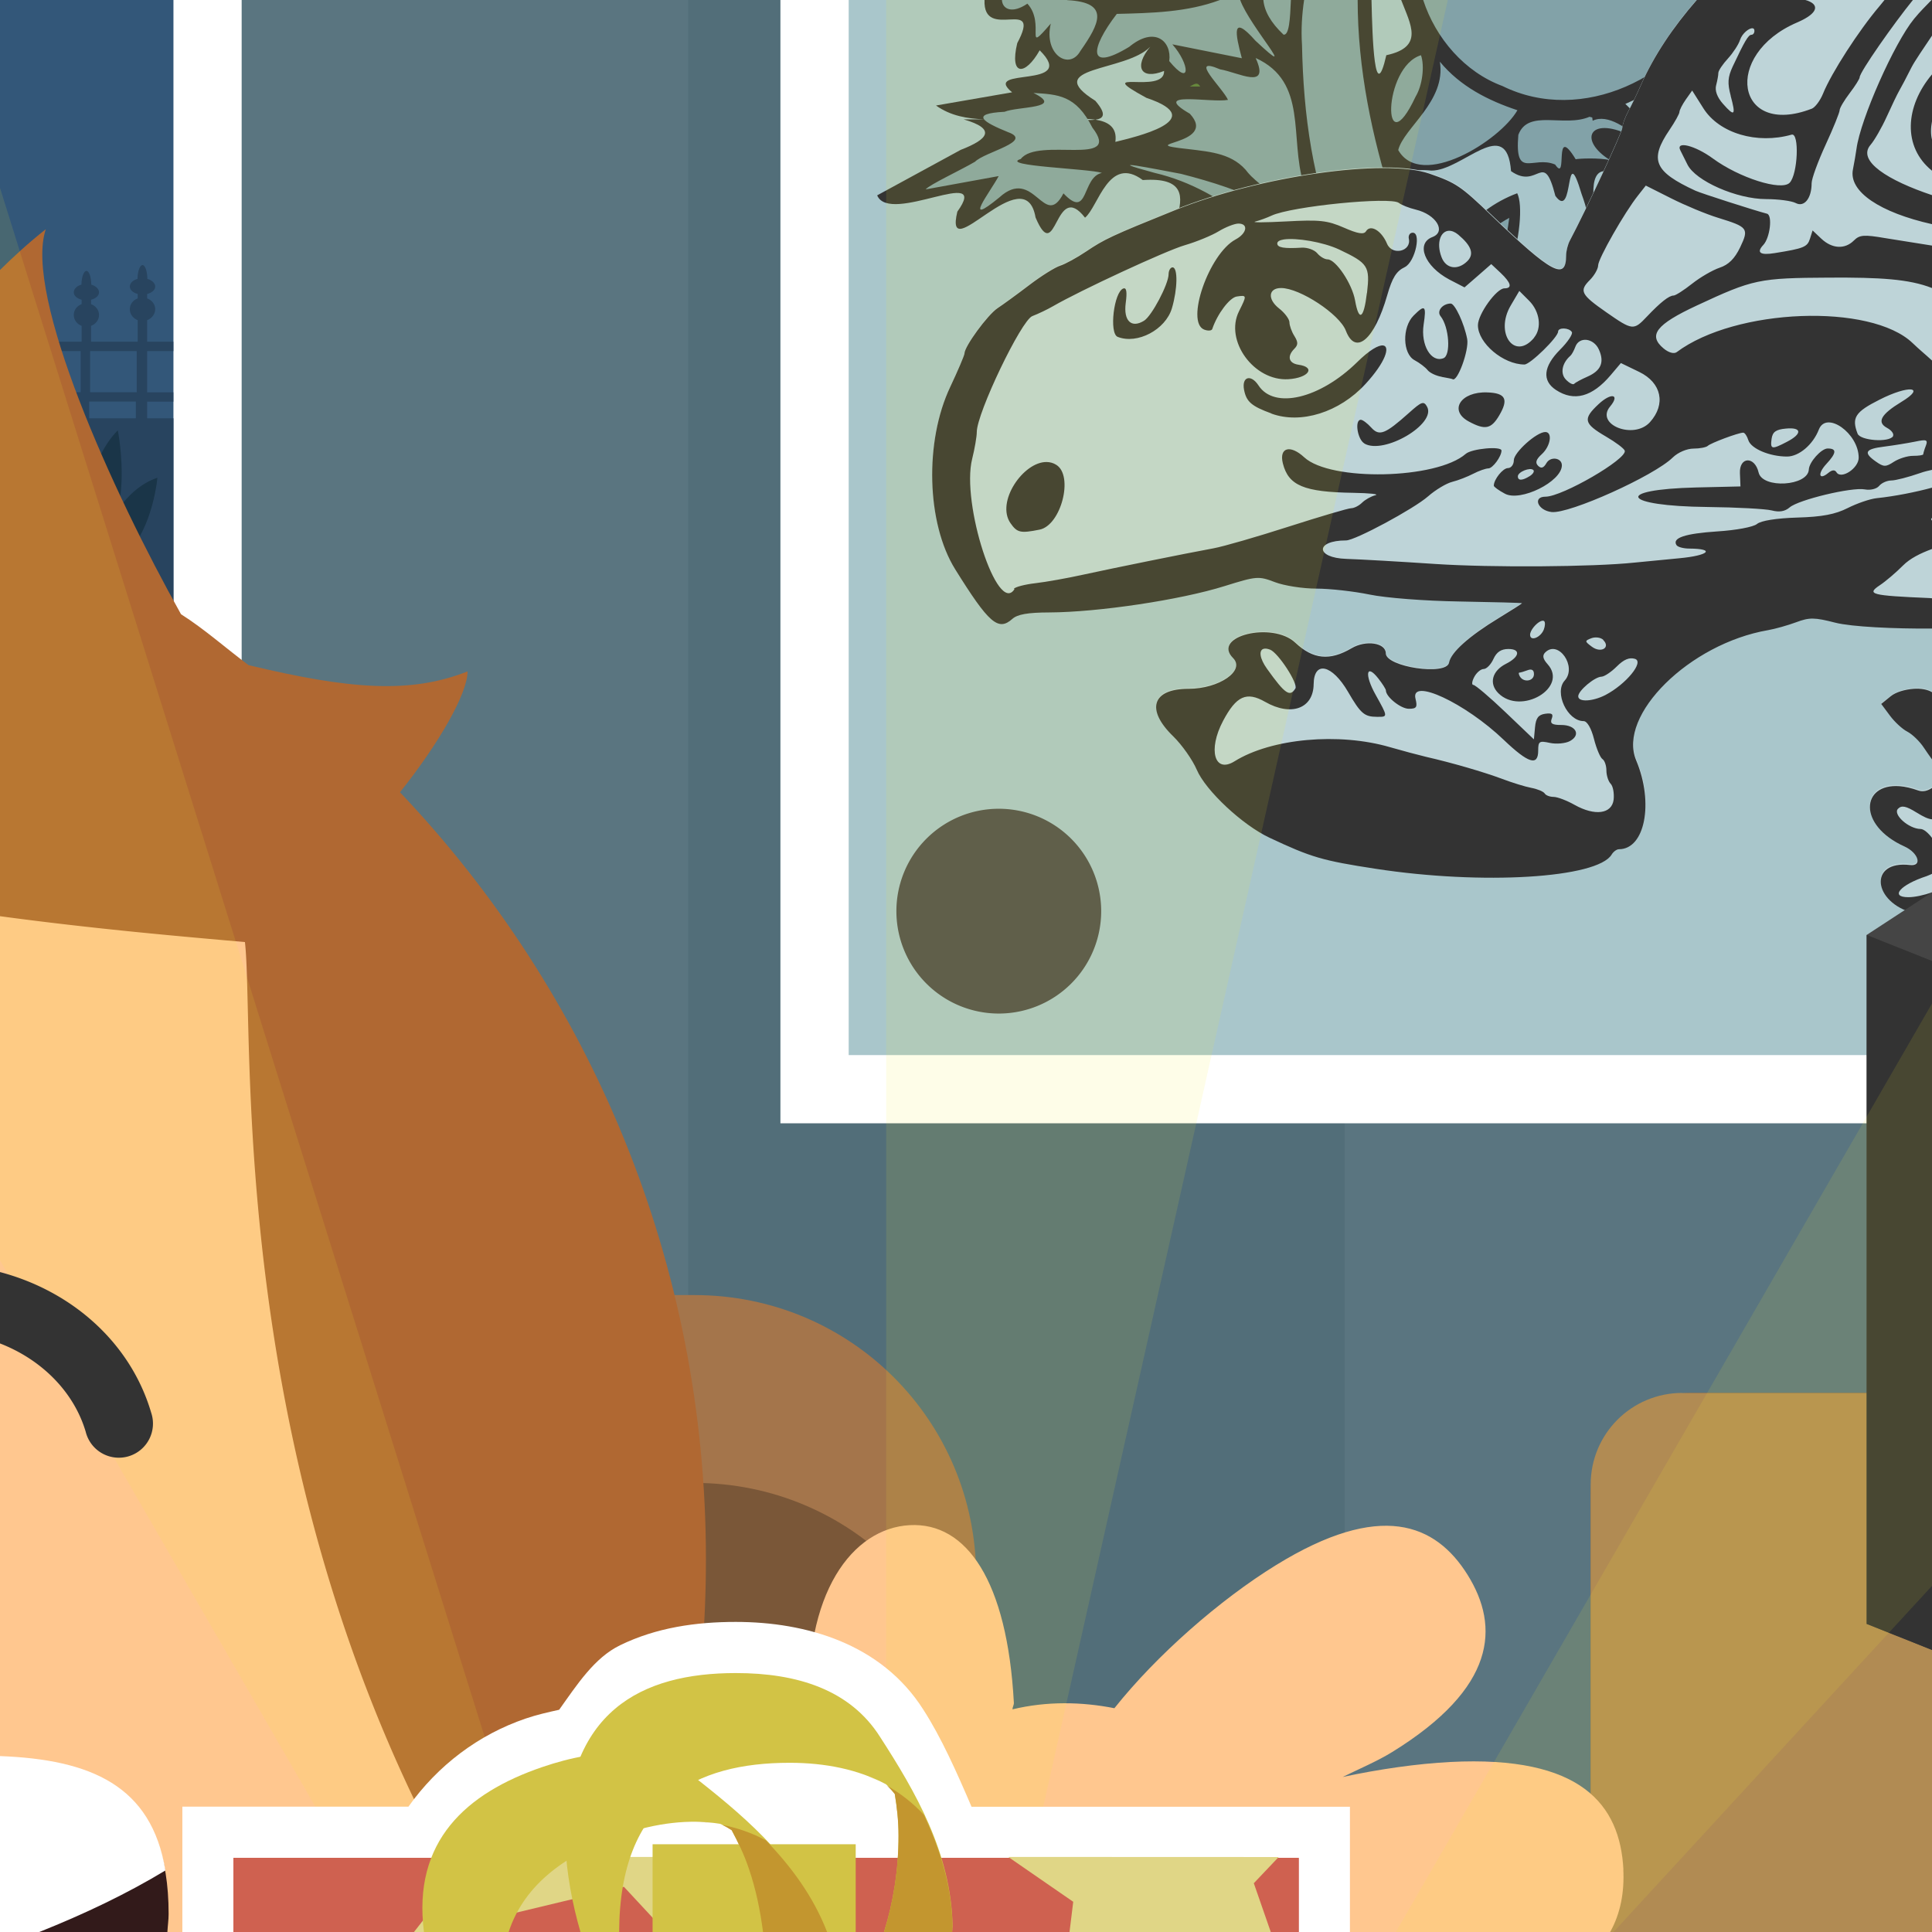 <?xml version="1.0" encoding="UTF-8" standalone="no"?>
<svg xmlns:dc="http://purl.org/dc/elements/1.1/" xmlns:cc="http://creativecommons.org/ns#" xmlns:rdf="http://www.w3.org/1999/02/22-rdf-syntax-ns#" xmlns:svg="http://www.w3.org/2000/svg" xmlns="http://www.w3.org/2000/svg" viewBox="0 0 36 36" version="1.1" id="svg8" width="100%" height="100%" >
<rect x="0" y="0" width="36" height="36" fill="#808080" stroke="none"/>
<defs id="defs2" />
<path id="rect2892" d="M 0 0 L 0 36 L 36 36 L 36 0 L 0 0 z " style="fill:#ffffff;fill-opacity:0.994;stroke:none;stroke-width:0.600;stroke-linejoin:round" />
<path id="rect3757" d="M 0 0 L 0 36 L 36 36 L 36 0 L 0 0 z " style="fill:#526e79;stroke-width:1.855" />
<path id="use4789" d="M 2.056 0 L 2.056 36 L 12.824 36 L 12.824 0 L 2.056 0 z M 25.056 0 L 25.056 36 L 35.822 36 L 35.822 0 L 25.056 0 z " style="color:#000000;solid-color:#000000;solid-opacity:1;fill:#5a7580;fill-rule:evenodd;stroke:none;stroke-width:3.740;stroke-linecap:round;stroke-linejoin:miter;marker:none;marker-start:none;marker-mid:none;marker-end:none" />
<path id="rect4580" d="M 14.542 0 L 14.542 20.931 L 36 20.931 L 36 18.388 L 17.087 18.388 L 17.087 0 L 14.542 0 z " style="color:#000000;font-size:medium;font-family:sans-serif;text-indent:0;text-align:start;text-decoration:none;text-decoration-line:none;text-decoration-style:solid;text-decoration-color:#000000;text-transform:none;writing-mode:lr-tb;direction:ltr;text-orientation:mixed;baseline-shift:baseline;text-anchor:start;shape-padding:0;solid-color:#000000;solid-opacity:1;vector-effect:none;fill:#ffffff;fill-rule:nonzero;stroke:none;stroke-width:2.543;stroke-linecap:butt;stroke-linejoin:miter;marker:none" />
<path id="rect4136" d="M 15.814 0 L 15.814 19.660 L 36 19.660 L 36 0 L 15.814 0 z " style="fill:#a9c6cb;stroke-width:1.291;stroke-linecap:butt;marker:none" />
<path id="path4572" d="M 32.847 0 C 32.807 0.183 32.759 0.359 32.689 0.507 C 32.979 1.779 32.101 -0.544 32.275 0.707 C 32.966 1.772 32.771 3.012 32.720 4.220 C 32.720 5.363 32.650 6.519 32.765 7.656 C 33.204 7.508 33.152 7.868 33.437 8.320 L 33.505 8.312 C 33.386 6.601 33.386 4.871 33.425 3.146 C 33.206 2.294 33.514 1.822 34.367 2.300 C 34.987 1.835 33.146 1.888 34.296 1.642 C 34.877 1.255 33.523 1.378 34.400 0.958 C 34.615 0.660 34.805 0.336 34.976 0 L 34.082 0 C 33.699 0.470 33.372 0.801 33.501 0 L 32.847 0 z M 33.535 8.318 L 33.509 8.320 L 33.509 8.322 C 33.510 8.335 33.511 8.349 33.511 8.363 L 33.535 8.318 z " style="fill:#597a80;stroke-width:0.644" />
<path id="path4" d="M 32.853 0 C 32.813 0.184 32.764 0.360 32.693 0.509 C 32.983 1.781 32.107 -0.541 32.281 0.710 C 32.972 1.775 32.778 3.015 32.726 4.222 C 32.726 5.365 32.655 6.521 32.771 7.658 C 33.210 7.510 33.157 7.872 33.441 8.324 L 33.509 8.316 C 33.391 6.607 33.391 4.880 33.429 3.158 C 33.210 2.306 33.518 1.834 34.371 2.312 C 34.991 1.847 33.151 1.899 34.300 1.654 C 34.881 1.267 33.526 1.390 34.404 0.970 C 34.621 0.669 34.812 0.339 34.984 0 L 34.484 0 C 34.417 0.083 34.324 0.168 34.183 0.234 C 34.224 0.136 34.262 0.068 34.298 0 L 34.093 0 C 33.705 0.478 33.369 0.822 33.505 0 L 33.253 0 C 33.246 0.002 33.236 0.001 33.226 0 L 32.853 0 z M 33.509 8.316 C 33.510 8.331 33.510 8.347 33.511 8.363 L 33.537 8.312 L 33.509 8.316 z M 33.197 0.259 C 33.225 0.301 33.242 0.455 33.234 0.775 C 33.183 0.871 33.337 1.697 33.041 1.400 C 32.930 1.008 33.112 0.133 33.197 0.259 z M 34.033 0.404 C 34.126 0.390 34.098 0.765 33.900 0.582 C 33.956 0.456 34.001 0.408 34.033 0.404 z M 33.628 0.787 C 33.806 0.717 33.857 1.129 33.421 1.052 C 33.496 0.886 33.569 0.810 33.628 0.787 z M 33.496 1.355 C 33.624 1.387 33.780 1.789 33.414 1.849 C 33.351 1.450 33.418 1.336 33.496 1.355 z M 33.875 1.5 C 33.918 1.515 33.895 1.667 33.808 1.546 C 33.837 1.506 33.860 1.494 33.875 1.5 z M 33.175 1.751 C 33.150 2.526 33.330 3.985 32.988 4.457 C 33.117 3.657 32.840 2.384 33.175 1.751 z M 33.001 4.771 C 33.079 4.765 33.268 5.524 32.982 5.103 C 32.961 4.859 32.976 4.773 33.001 4.771 z M 32.927 5.287 C 33.015 5.161 33.408 6.267 32.982 5.923 C 32.901 5.508 32.898 5.329 32.927 5.287 z M 33.060 6.261 C 33.088 6.289 33.126 6.420 33.181 6.710 C 33.156 6.832 33.368 7.788 33.033 7.330 C 32.999 7.030 32.977 6.178 33.060 6.261 z " style="fill:#333333;stroke-width:0.644" />
<path id="path4151" d="M 18.345 0 C 18.314 0.794 19.433 -0.093 18.955 0.804 C 18.806 1.423 19.104 1.416 19.373 0.937 C 20.112 1.671 18.270 1.236 18.859 1.720 C 18.387 1.802 17.914 1.884 17.441 1.966 C 17.715 2.161 18.024 2.211 18.343 2.224 L 18.884 2.224 C 19.129 2.213 19.374 2.202 19.609 2.224 C 19.694 2.203 19.818 2.207 19.949 2.216 C 19.849 2.220 19.748 2.225 19.667 2.224 L 19.609 2.224 L 18.884 2.224 C 18.702 2.233 18.522 2.231 18.343 2.224 L 17.955 2.224 C 18.568 2.402 18.418 2.593 17.902 2.792 C 17.384 3.075 16.864 3.357 16.345 3.640 C 16.576 4.202 18.473 3.062 17.839 3.943 C 17.576 5.029 19.100 2.915 19.296 4.052 C 19.691 4.984 19.651 3.328 20.218 4.056 C 20.467 3.853 20.657 2.881 21.294 3.355 C 22.846 3.248 21.238 4.784 21.810 5.263 C 22.473 4.543 21.814 6.479 22.494 5.767 C 22.821 4.786 23.359 7.721 23.759 6.392 C 23.480 5.251 24.538 7.103 24.457 5.904 C 24.408 4.735 25.287 6.866 25.154 7.388 C 25.176 8.184 25.564 9.301 25.361 9.900 C 24.094 10.024 22.827 10.149 21.560 10.273 C 24.781 10.231 28.002 10.186 31.224 10.144 C 29.939 10.007 28.469 10.068 27.294 9.812 C 27.333 8.689 27.209 7.571 26.972 6.472 C 28.068 6.174 28.485 4.026 28.271 3.601 C 27.416 3.920 26.795 4.719 26.714 5.634 C 26.862 4.824 25.277 3.023 26.671 3.179 C 27.253 3.182 28.076 2.128 28.156 3.189 C 28.669 3.550 28.757 2.768 28.982 3.650 C 29.339 4.140 29.150 2.543 29.472 3.619 C 29.658 4.112 29.685 4.708 29.710 3.855 C 29.619 3.155 29.830 2.988 30.386 3.443 C 30.609 2.881 29.701 2.312 30.498 2.992 C 31.673 3.217 30.182 1.834 30.285 1.937 C 31.148 1.569 31.871 0.864 32.244 0 L 26.109 0 C 26.285 0.461 26.542 0.876 25.832 1.029 C 25.613 1.987 25.572 0.717 25.556 0 L 18.345 0 z M 21.433 0.871 C 21.125 1.240 21.251 1.499 21.691 1.322 C 21.708 1.779 20.300 1.246 21.363 1.824 C 22.580 2.232 21.123 2.559 20.783 2.644 C 20.822 2.371 20.647 2.266 20.412 2.230 C 20.567 2.209 20.625 2.129 20.410 1.878 C 19.382 1.233 20.978 1.343 21.433 0.871 z M 20.029 2.214 C 20.159 2.211 20.291 2.212 20.410 2.230 C 20.291 2.246 20.119 2.229 19.951 2.216 C 19.978 2.215 20.001 2.215 20.029 2.214 z " style="clip-rule:evenodd;fill:#333333;fill-rule:evenodd;stroke-width:0.085" />
<path id="path4197" d="M 22.273 1.562 C 22.241 1.570 22.206 1.594 22.169 1.613 L 22.363 1.613 C 22.336 1.562 22.305 1.554 22.273 1.562 z " style="clip-rule:evenodd;fill:#557c3e;fill-rule:evenodd;stroke-width:0.644" />
<path id="path4225" d="M 20.226,-6.865" style="clip-rule:evenodd;fill:#557c3e;fill-rule:evenodd;stroke-width:0.644" />
<path id="path4227" d="M 28.447,3.426" style="clip-rule:evenodd;fill:#557c3e;fill-rule:evenodd;stroke-width:0.644" />
<path id="path4229" d="M 18.415,0.385" style="clip-rule:evenodd;fill:#557c3e;fill-rule:evenodd;stroke-width:0.644" />
<path id="path4171" d="M 18.669 0 C 18.681 0.175 18.863 0.260 19.144 0.068 C 19.492 0.447 19.059 1.045 19.580 0.439 C 19.443 1.015 19.926 1.319 20.132 0.949 C 20.488 0.440 20.691 0.045 19.890 0.003 C 19.887 0.002 19.884 0.001 19.880 0 L 18.669 0 z M 22.732 0 C 22.121 0.229 21.457 0.243 20.810 0.259 C 20.318 0.899 20.250 1.353 21.041 0.873 C 21.519 0.478 21.838 0.771 21.787 1.138 C 22.199 1.639 22.172 1.197 21.845 0.826 C 22.276 0.911 22.708 0.999 23.140 1.085 C 23.016 0.624 22.942 0.249 23.394 0.759 C 24.261 1.569 23.287 0.494 23.109 0 L 22.732 0 z M 23.541 0 C 23.559 0.204 23.676 0.419 23.917 0.646 C 24.022 0.660 24.039 0.355 24.054 0 L 23.541 0 z M 24.300 0 C 24.260 0.272 24.242 0.551 24.261 0.839 C 24.286 2.129 24.458 3.435 24.976 4.628 C 25.160 4.981 25.485 5.936 24.880 5.117 C 24.431 3.974 23.115 3.525 22.009 3.240 C 21.521 3.149 20.443 2.931 21.517 3.222 C 22.875 3.538 23.853 4.612 24.841 5.511 C 25.539 6.563 25.507 7.901 25.685 9.111 C 25.589 9.942 25.958 10.141 26.681 10.017 C 27.489 10.179 26.892 9.077 27.023 8.593 C 27.050 6.914 26.337 5.353 25.949 3.751 C 25.564 2.553 25.298 1.273 25.298 0 L 24.300 0 z M 26.519 0 C 26.751 0.713 27.293 1.343 27.996 1.603 C 29.480 2.334 31.314 1.437 31.964 0 L 26.519 0 z M 26.478 1.029 C 25.760 1.247 25.749 3.139 26.378 1.800 C 26.506 1.589 26.548 1.228 26.478 1.029 z M 23.400 1.082 L 23.400 1.087 C 23.671 1.690 23.070 1.347 22.734 1.292 C 22.128 1.032 22.779 1.634 22.882 1.861 C 22.566 1.922 21.415 1.681 22.171 2.119 C 22.727 2.718 21.037 2.660 22.150 2.779 C 22.565 2.830 22.991 2.861 23.261 3.226 C 23.476 3.487 24.961 4.587 24.292 3.431 C 24.024 2.562 24.376 1.529 23.400 1.082 z M 26.830 1.150 C 26.950 1.887 26.156 2.382 26.054 2.796 C 26.477 3.542 27.949 2.624 28.275 2.054 C 27.728 1.872 27.210 1.610 26.832 1.152 L 26.830 1.150 z M 19.257 1.732 C 19.850 2.025 18.963 1.980 18.718 2.083 C 18.055 2.117 18.330 2.278 18.783 2.462 C 19.266 2.635 18.349 2.830 18.169 3.013 C 17.903 3.170 17.320 3.440 17.248 3.529 C 17.701 3.447 18.155 3.364 18.609 3.281 C 18.453 3.576 17.913 4.260 18.621 3.679 C 19.270 3.088 19.456 4.297 19.816 3.603 C 20.293 4.108 20.152 3.298 20.533 3.222 C 20.303 3.142 18.606 3.094 19.021 2.962 C 19.340 2.545 20.930 3.125 20.355 2.378 C 20.050 1.771 19.715 1.760 19.257 1.732 z M 29.621 2.175 C 29.147 2.381 28.474 2.023 28.292 2.513 C 28.221 3.358 28.565 2.891 28.978 3.066 C 29.226 3.433 28.932 2.265 29.361 2.968 C 29.408 2.954 29.802 2.936 30.003 2.984 C 29.407 2.617 29.609 2.159 30.357 2.513 C 31.258 3.441 30.242 1.971 29.677 2.25 L 29.669 2.189 L 29.621 2.177 L 29.621 2.175 z M 22.429 3.867 C 22.194 4.195 21.661 5.428 22.300 4.707 C 22.486 5.119 22.356 5.927 22.740 5.152 C 23.064 4.930 23.523 7.259 23.548 5.929 C 23.498 4.818 24.091 6.176 24.238 5.939 C 24.438 5.081 23.565 4.742 23.009 4.253 C 22.832 4.094 22.627 3.990 22.429 3.867 z M 28.123 4.060 C 27.306 4.496 26.995 5.441 27.044 6.318 C 27.771 5.889 28.013 4.870 28.123 4.060 z " style="fill:#82a2a8;stroke-width:0.644px;stroke-linecap:butt" />
<path id="path4735" d="M 31.611 0 C 31.176 0.500 30.821 1.026 30.580 1.574 C 30.508 1.738 30.400 1.963 30.341 2.072 C 30.282 2.181 30.232 2.315 30.232 2.371 C 30.232 2.451 29.547 3.923 29.255 4.470 C 29.217 4.541 29.187 4.667 29.187 4.748 C 29.187 5.226 28.916 5.081 27.796 4.007 C 27.222 3.455 27.134 3.397 26.638 3.224 C 25.811 2.936 23.463 3.273 21.898 3.906 C 20.713 4.385 20.587 4.443 20.242 4.675 C 20.072 4.789 19.853 4.909 19.757 4.939 C 19.662 4.969 19.402 5.133 19.181 5.302 C 18.960 5.470 18.694 5.664 18.591 5.732 C 18.405 5.854 17.974 6.443 17.974 6.574 C 17.973 6.612 17.856 6.892 17.710 7.197 C 17.227 8.215 17.267 9.738 17.800 10.595 C 18.427 11.603 18.603 11.756 18.863 11.521 C 18.957 11.436 19.149 11.402 19.548 11.400 C 20.468 11.397 21.997 11.166 22.818 10.908 C 23.417 10.721 23.451 10.719 23.755 10.835 C 23.928 10.901 24.276 10.955 24.529 10.955 C 24.782 10.955 25.227 11.004 25.519 11.066 C 25.820 11.129 26.546 11.185 27.205 11.197 C 27.841 11.207 28.363 11.221 28.363 11.228 C 28.363 11.235 28.168 11.360 27.929 11.505 C 27.377 11.840 27.038 12.146 27.003 12.337 C 26.958 12.586 25.824 12.415 25.824 12.160 C 25.824 11.963 25.453 11.907 25.187 12.064 C 24.780 12.304 24.467 12.274 24.136 11.962 C 23.710 11.561 22.571 11.842 22.978 12.248 C 23.211 12.481 22.718 12.822 22.146 12.822 C 21.468 12.822 21.344 13.207 21.861 13.707 C 22.024 13.865 22.221 14.145 22.300 14.330 C 22.466 14.718 23.153 15.358 23.656 15.595 C 24.438 15.963 24.641 16.024 25.638 16.177 C 27.623 16.482 29.767 16.351 30.033 15.910 C 30.065 15.856 30.128 15.812 30.171 15.812 C 30.658 15.812 30.825 14.946 30.492 14.154 C 30.138 13.312 31.485 11.981 32.949 11.728 C 33.080 11.706 33.315 11.638 33.472 11.580 C 33.720 11.487 33.811 11.488 34.201 11.589 C 34.498 11.666 35.288 11.706 36 11.701 L 36 0 L 31.611 0 z M 35.662 12.824 C 35.500 12.835 35.330 12.885 35.232 12.964 L 35.056 13.105 L 35.212 13.316 C 35.297 13.432 35.445 13.566 35.537 13.613 C 35.629 13.659 35.768 13.793 35.845 13.912 C 35.892 13.982 35.945 14.057 36 14.134 L 36 12.884 C 35.922 12.837 35.799 12.814 35.662 12.824 z M 35.394 14.630 C 34.675 14.575 34.605 15.357 35.484 15.753 C 35.746 15.871 35.824 16.126 35.589 16.097 C 34.814 16.004 34.885 16.796 35.669 16.998 C 35.774 17.024 35.881 17.066 36 17.105 L 36 14.662 C 35.925 14.712 35.837 14.743 35.742 14.708 C 35.613 14.663 35.497 14.638 35.394 14.630 z " style="fill:#bed4d8;stroke-width:0.644" />
<path id="path4139" d="M 31.617 0 C 31.177 0.504 30.819 1.035 30.576 1.587 C 30.503 1.752 30.395 1.975 30.337 2.083 C 30.278 2.193 30.230 2.328 30.230 2.382 C 30.230 2.463 29.544 3.937 29.253 4.482 C 29.215 4.553 29.183 4.679 29.183 4.759 C 29.183 5.237 28.913 5.093 27.794 4.019 C 27.219 3.467 27.132 3.408 26.636 3.236 C 25.809 2.948 23.458 3.285 21.894 3.917 C 20.708 4.396 20.582 4.456 20.238 4.687 C 20.067 4.802 19.850 4.921 19.755 4.951 C 19.659 4.981 19.399 5.144 19.179 5.312 C 18.957 5.481 18.691 5.675 18.589 5.742 C 18.403 5.866 17.972 6.455 17.972 6.585 C 17.971 6.622 17.851 6.902 17.707 7.208 C 17.224 8.226 17.265 9.750 17.798 10.607 C 18.426 11.615 18.600 11.767 18.863 11.533 C 18.957 11.448 19.149 11.413 19.548 11.412 C 20.469 11.408 21.998 11.178 22.818 10.921 C 23.417 10.734 23.452 10.732 23.755 10.847 C 23.929 10.914 24.277 10.968 24.529 10.968 C 24.781 10.968 25.226 11.018 25.517 11.078 C 25.819 11.141 26.547 11.198 27.205 11.208 C 27.842 11.219 28.361 11.233 28.361 11.240 C 28.361 11.247 28.166 11.372 27.927 11.517 C 27.374 11.853 27.035 12.156 27.001 12.347 C 26.956 12.597 25.822 12.428 25.822 12.173 C 25.822 11.978 25.452 11.922 25.187 12.078 C 24.779 12.319 24.466 12.287 24.136 11.976 C 23.710 11.574 22.570 11.855 22.976 12.261 C 23.210 12.495 22.718 12.835 22.146 12.835 C 21.469 12.835 21.345 13.220 21.861 13.720 C 22.024 13.879 22.222 14.160 22.300 14.343 C 22.466 14.732 23.151 15.373 23.654 15.609 C 24.436 15.977 24.640 16.036 25.636 16.189 C 27.622 16.494 29.765 16.364 30.031 15.923 C 30.063 15.869 30.125 15.824 30.167 15.824 C 30.652 15.824 30.820 14.960 30.488 14.169 C 30.133 13.326 31.481 11.994 32.945 11.742 C 33.077 11.719 33.312 11.653 33.468 11.595 C 33.717 11.502 33.809 11.503 34.199 11.603 C 34.497 11.679 35.288 11.718 36 11.712 L 36 11.148 C 35.980 11.147 35.972 11.145 35.953 11.144 C 34.859 11.097 34.774 11.074 35.029 10.904 C 35.135 10.834 35.329 10.669 35.460 10.537 C 35.588 10.408 35.782 10.309 36 10.230 L 36 9.703 C 35.995 9.691 35.984 9.689 35.984 9.671 C 35.984 9.664 35.997 9.657 36 9.650 L 36 9.087 C 35.703 9.168 35.311 9.247 34.968 9.283 C 34.845 9.296 34.603 9.379 34.431 9.466 C 34.198 9.584 33.953 9.631 33.488 9.644 C 33.100 9.656 32.813 9.702 32.740 9.763 C 32.672 9.820 32.349 9.880 32.001 9.902 C 31.396 9.942 31.156 10.023 31.238 10.156 C 31.260 10.193 31.370 10.222 31.480 10.222 C 31.971 10.225 31.841 10.351 31.294 10.402 C 30.973 10.432 30.592 10.470 30.449 10.484 C 29.683 10.564 27.798 10.578 26.748 10.509 C 26.090 10.465 25.342 10.422 25.087 10.414 C 24.508 10.395 24.503 10.070 25.083 10.070 C 25.251 10.070 26.345 9.482 26.611 9.248 C 26.750 9.126 26.953 9.005 27.062 8.978 C 27.172 8.951 27.346 8.882 27.451 8.828 C 27.557 8.773 27.685 8.728 27.734 8.728 C 27.815 8.727 27.978 8.505 27.978 8.396 C 27.978 8.308 27.424 8.359 27.312 8.457 C 26.770 8.932 24.792 8.975 24.302 8.521 C 24.041 8.279 23.831 8.339 23.904 8.634 C 24.008 9.048 24.295 9.169 25.214 9.183 C 25.522 9.188 25.706 9.208 25.628 9.228 C 25.548 9.248 25.436 9.311 25.380 9.367 C 25.322 9.424 25.231 9.470 25.177 9.470 C 25.123 9.470 24.599 9.625 24.015 9.812 C 23.430 10.000 22.796 10.184 22.607 10.218 C 22.084 10.314 20.757 10.583 20.175 10.710 C 19.890 10.773 19.493 10.844 19.294 10.867 C 19.094 10.890 18.913 10.938 18.892 10.972 L 18.904 10.976 C 18.591 11.483 17.907 9.379 18.115 8.550 C 18.162 8.361 18.201 8.136 18.201 8.050 C 18.201 7.698 19.030 5.968 19.236 5.890 C 19.344 5.849 19.517 5.766 19.619 5.707 C 20.130 5.411 21.724 4.672 22.074 4.570 C 22.294 4.506 22.578 4.389 22.708 4.310 C 22.838 4.231 23.005 4.166 23.076 4.166 C 23.268 4.166 23.235 4.349 23.023 4.462 C 22.527 4.728 22.084 6.006 22.439 6.142 C 22.511 6.169 22.578 6.164 22.589 6.130 C 22.683 5.850 22.913 5.544 23.046 5.525 C 23.236 5.497 23.236 5.501 23.087 5.800 C 22.813 6.347 23.367 7.106 24.007 7.066 C 24.386 7.042 24.525 6.842 24.195 6.796 C 24.012 6.769 23.978 6.639 24.119 6.498 C 24.190 6.426 24.190 6.376 24.119 6.261 C 24.068 6.181 24.027 6.065 24.027 6.007 C 24.027 5.947 23.939 5.829 23.832 5.746 C 23.613 5.573 23.635 5.367 23.871 5.367 C 24.221 5.367 24.962 5.855 25.078 6.162 C 25.258 6.633 25.612 6.329 25.849 5.501 C 25.943 5.174 26.019 5.052 26.175 4.978 C 26.376 4.880 26.497 4.291 26.304 4.339 C 26.263 4.348 26.241 4.398 26.251 4.445 C 26.306 4.684 25.941 4.771 25.845 4.541 C 25.742 4.296 25.536 4.174 25.453 4.310 C 25.413 4.374 25.301 4.356 25.042 4.242 C 24.732 4.107 24.591 4.092 23.964 4.126 C 23.567 4.147 23.310 4.148 23.392 4.128 C 23.475 4.107 23.609 4.057 23.691 4.019 C 24.060 3.844 25.912 3.660 26.066 3.781 C 26.116 3.821 26.260 3.877 26.382 3.906 C 26.761 3.997 26.955 4.317 26.691 4.417 C 26.376 4.537 26.544 4.962 27.003 5.207 L 27.289 5.355 L 27.539 5.138 L 27.787 4.921 L 27.962 5.085 C 28.158 5.271 28.184 5.373 28.033 5.373 C 27.885 5.373 27.539 5.854 27.539 6.060 C 27.539 6.393 28.011 6.792 28.406 6.792 C 28.513 6.792 29.033 6.283 29.033 6.179 C 29.033 6.097 29.239 6.104 29.289 6.187 C 29.312 6.224 29.213 6.372 29.070 6.515 C 28.757 6.829 28.730 7.094 28.994 7.267 C 29.330 7.487 29.667 7.397 30.011 6.992 L 30.203 6.765 L 30.546 6.931 C 30.961 7.133 31.046 7.532 30.744 7.867 C 30.444 8.198 29.721 7.914 30.001 7.576 C 30.193 7.346 30.025 7.309 29.789 7.529 C 29.490 7.808 29.508 7.891 29.927 8.136 C 30.106 8.240 30.263 8.358 30.275 8.398 C 30.323 8.552 29.111 9.255 28.798 9.255 C 28.552 9.255 28.655 9.512 28.912 9.541 C 29.243 9.578 30.820 8.868 31.169 8.525 C 31.267 8.429 31.434 8.359 31.556 8.359 C 31.674 8.359 31.793 8.335 31.822 8.308 C 31.875 8.256 32.390 8.063 32.482 8.062 C 32.511 8.062 32.554 8.125 32.578 8.203 C 32.629 8.361 32.975 8.507 33.298 8.507 C 33.521 8.507 33.782 8.286 33.892 8.003 C 34.032 7.647 34.634 8.075 34.634 8.529 C 34.634 8.726 34.306 8.940 34.220 8.800 C 34.190 8.750 34.137 8.754 34.068 8.812 C 33.892 8.958 33.863 8.827 34.031 8.646 C 34.222 8.440 34.229 8.357 34.056 8.357 C 33.938 8.357 33.711 8.610 33.705 8.748 C 33.689 9.060 32.840 9.111 32.769 8.804 C 32.697 8.495 32.407 8.507 32.421 8.818 L 32.431 9.064 L 31.609 9.083 C 30.049 9.121 30.227 9.431 31.816 9.447 C 32.359 9.453 32.899 9.482 33.013 9.511 C 33.155 9.548 33.260 9.530 33.347 9.455 C 33.512 9.312 34.506 9.074 34.746 9.119 C 34.851 9.139 34.968 9.111 35.015 9.054 C 35.061 8.998 35.164 8.953 35.242 8.953 C 35.321 8.953 35.563 8.890 35.781 8.814 C 35.862 8.785 35.932 8.770 36 8.755 L 36 6.718 C 35.875 6.602 35.772 6.521 35.640 6.394 C 34.862 5.645 32.338 5.741 31.242 6.562 C 31.192 6.598 31.094 6.572 31 6.494 C 30.703 6.247 30.859 6.046 31.617 5.693 C 32.671 5.202 32.773 5.180 34.091 5.173 C 35.023 5.168 35.570 5.198 36 5.367 L 36 4.576 C 35.671 4.524 35.305 4.466 35.128 4.437 C 34.730 4.369 34.650 4.376 34.544 4.482 C 34.376 4.650 34.138 4.636 33.939 4.449 L 33.775 4.294 L 33.726 4.449 C 33.677 4.602 33.614 4.629 33.070 4.716 C 32.797 4.761 32.723 4.706 32.857 4.564 C 32.982 4.430 33.032 4.009 32.925 3.982 C 32.693 3.922 31.695 3.601 31.593 3.554 C 30.824 3.199 30.729 2.980 31.107 2.423 C 31.210 2.271 31.294 2.120 31.294 2.087 C 31.294 2.053 31.347 1.948 31.412 1.855 L 31.531 1.687 L 31.742 2.021 C 32.037 2.485 32.739 2.692 33.384 2.509 C 33.533 2.466 33.500 3.251 33.347 3.406 C 33.191 3.563 32.406 3.313 31.914 2.951 C 31.583 2.709 31.216 2.618 31.312 2.804 C 31.325 2.829 31.385 2.948 31.443 3.066 C 31.595 3.373 32.363 3.710 32.910 3.710 C 33.136 3.710 33.383 3.743 33.460 3.783 C 33.619 3.868 33.757 3.696 33.757 3.414 C 33.757 3.329 33.876 3.006 34.019 2.695 C 34.163 2.383 34.279 2.094 34.279 2.054 C 34.279 2.013 34.364 1.870 34.466 1.736 C 34.569 1.601 34.652 1.468 34.652 1.441 C 34.652 1.343 35.293 0.432 35.644 0 L 35.115 0 C 35.081 0.040 35.064 0.065 35.023 0.113 C 34.637 0.566 34.125 1.360 33.970 1.744 C 33.917 1.875 33.821 2.003 33.757 2.027 L 33.755 2.027 C 32.347 2.568 32.087 1.019 33.486 0.419 C 33.901 0.241 33.906 0.074 33.640 0 L 31.617 0 z M 35.992 0 C 35.885 0.113 35.794 0.195 35.666 0.351 C 35.298 0.799 34.667 2.219 34.593 2.773 C 34.582 2.856 34.552 3.029 34.527 3.156 C 34.442 3.572 35.037 3.961 36 4.177 L 36 3.636 C 35.188 3.365 34.595 2.999 34.855 2.699 C 34.927 2.616 35.063 2.380 35.156 2.175 C 35.249 1.970 35.354 1.750 35.390 1.689 C 35.427 1.627 35.529 1.432 35.617 1.257 C 35.673 1.145 35.850 0.889 36 0.664 L 36 0 L 35.992 0 z M 32.658 0.527 C 32.679 0.530 32.691 0.544 32.691 0.576 C 32.691 0.616 32.667 0.648 32.636 0.648 C 32.579 0.648 32.511 0.762 32.287 1.238 C 32.193 1.441 32.187 1.549 32.25 1.787 L 32.248 1.785 C 32.348 2.154 32.324 2.181 32.107 1.937 C 31.995 1.811 31.951 1.687 31.978 1.587 C 32.001 1.501 32.019 1.398 32.019 1.357 C 32.020 1.316 32.100 1.196 32.197 1.091 C 32.294 0.985 32.396 0.829 32.423 0.744 C 32.462 0.623 32.594 0.518 32.658 0.527 z M 36 1.386 C 35.497 1.982 35.450 2.738 36 3.181 L 36 2.601 C 35.974 2.500 35.977 2.385 36 2.261 L 36 1.386 z M 30.667 3.458 L 31.138 3.695 C 31.397 3.826 31.793 3.991 32.019 4.060 C 32.571 4.230 32.593 4.257 32.425 4.609 C 32.324 4.819 32.210 4.933 32.044 4.988 C 31.913 5.032 31.680 5.167 31.529 5.287 C 31.376 5.408 31.221 5.507 31.185 5.507 C 31.100 5.507 30.939 5.634 30.689 5.898 L 30.687 5.900 C 30.440 6.161 30.420 6.159 29.933 5.820 C 29.456 5.488 29.422 5.420 29.626 5.216 C 29.710 5.131 29.779 5.008 29.779 4.945 C 29.779 4.822 30.273 3.955 30.521 3.644 L 30.667 3.458 z M 27 4.300 C 27.051 4.299 27.111 4.321 27.173 4.373 C 27.419 4.580 27.473 4.734 27.343 4.865 C 27.165 5.043 26.943 5.010 26.861 4.792 C 26.758 4.522 26.845 4.304 27 4.300 z M 23.923 4.462 C 24.153 4.428 24.650 4.507 24.955 4.650 C 25.494 4.906 25.530 4.960 25.472 5.460 L 25.470 5.460 C 25.413 5.943 25.321 6.002 25.25 5.599 C 25.195 5.286 24.890 4.833 24.738 4.833 C 24.683 4.833 24.596 4.781 24.544 4.718 C 24.491 4.655 24.360 4.609 24.255 4.615 C 23.926 4.635 23.800 4.614 23.800 4.537 C 23.800 4.498 23.847 4.474 23.923 4.462 z M 21.849 4.982 C 21.809 4.982 21.775 5.041 21.775 5.111 C 21.773 5.297 21.461 5.888 21.318 5.976 C 21.081 6.123 20.933 5.978 20.976 5.648 C 21.004 5.441 20.991 5.356 20.933 5.375 C 20.756 5.435 20.663 6.212 20.826 6.277 C 21.191 6.422 21.718 6.144 21.837 5.744 C 21.943 5.385 21.950 4.982 21.849 4.982 z M 28.310 5.421 L 28.494 5.605 C 28.692 5.805 28.734 6.112 28.585 6.291 L 28.587 6.292 C 28.224 6.730 27.846 6.209 28.150 5.693 L 28.310 5.421 z M 27.031 5.656 C 26.876 5.659 26.767 5.798 26.843 5.892 C 27.003 6.092 27.039 6.621 26.896 6.675 C 26.666 6.763 26.471 6.428 26.527 6.050 C 26.581 5.691 26.554 5.667 26.341 5.880 C 26.123 6.097 26.135 6.593 26.359 6.712 C 26.452 6.762 26.561 6.845 26.601 6.896 C 26.642 6.948 26.761 7.004 26.863 7.021 L 26.865 7.023 C 26.967 7.041 27.058 7.059 27.064 7.064 C 27.153 7.136 27.377 6.524 27.339 6.318 C 27.284 6.027 27.110 5.655 27.031 5.656 z M 29.564 6.333 C 29.652 6.344 29.744 6.405 29.792 6.511 C 29.900 6.749 29.834 6.907 29.578 7.019 C 29.464 7.069 29.353 7.129 29.333 7.152 C 29.312 7.175 29.242 7.140 29.179 7.074 C 29.068 6.960 29.105 6.766 29.263 6.628 C 29.287 6.608 29.329 6.531 29.355 6.460 C 29.390 6.364 29.476 6.323 29.564 6.333 z M 25.771 6.437 C 25.688 6.428 25.522 6.518 25.289 6.748 C 24.592 7.431 23.744 7.631 23.451 7.183 C 23.309 6.966 23.135 7.018 23.181 7.263 C 23.224 7.486 23.320 7.569 23.693 7.705 L 23.691 7.707 C 24.241 7.908 24.957 7.683 25.441 7.158 C 25.820 6.748 25.909 6.452 25.771 6.437 z M 35.607 7.257 C 35.699 7.267 35.666 7.346 35.431 7.488 C 35.046 7.722 34.966 7.868 35.164 7.974 C 35.249 8.020 35.296 8.088 35.273 8.126 L 35.275 8.128 C 35.199 8.250 34.663 8.211 34.613 8.080 C 34.499 7.783 34.568 7.676 35.023 7.447 C 35.296 7.308 35.515 7.248 35.607 7.257 z M 27.714 7.312 C 27.218 7.293 26.990 7.649 27.367 7.853 C 27.671 8.018 27.786 7.995 27.935 7.742 C 28.114 7.439 28.056 7.324 27.714 7.312 z M 26.488 7.515 C 26.441 7.531 26.373 7.587 26.255 7.693 C 25.807 8.093 25.701 8.133 25.550 7.966 C 25.478 7.886 25.391 7.822 25.357 7.822 C 25.238 7.822 25.293 8.187 25.423 8.263 L 25.423 8.265 C 25.788 8.477 26.770 7.899 26.591 7.578 C 26.561 7.523 26.535 7.499 26.488 7.515 z M 33.277 7.986 C 33.577 7.957 33.586 8.083 33.298 8.232 C 33.013 8.381 32.984 8.374 33.011 8.177 C 33.029 8.048 33.091 8.003 33.277 7.986 z M 28.794 8.050 C 28.632 8.050 28.208 8.431 28.208 8.576 C 28.208 8.656 28.158 8.722 28.099 8.722 C 28.004 8.722 27.835 8.933 27.835 9.050 C 27.835 9.072 27.929 9.139 28.041 9.199 C 28.331 9.356 29.099 8.975 29.103 8.673 C 29.106 8.529 28.889 8.497 28.814 8.632 C 28.762 8.722 28.717 8.735 28.660 8.679 C 28.602 8.621 28.622 8.560 28.730 8.462 C 28.892 8.314 28.934 8.050 28.794 8.050 z M 35.880 8.208 C 35.909 8.219 35.907 8.249 35.886 8.304 C 35.858 8.375 35.837 8.448 35.837 8.464 C 35.837 8.482 35.751 8.494 35.648 8.494 L 35.646 8.494 C 35.542 8.494 35.382 8.545 35.289 8.605 C 35.139 8.704 35.100 8.703 34.955 8.601 C 34.715 8.433 34.753 8.366 35.109 8.322 C 35.284 8.300 35.541 8.258 35.681 8.230 C 35.791 8.207 35.851 8.198 35.880 8.208 z M 19.503 8.609 C 19.068 8.602 18.552 9.354 18.830 9.75 C 18.954 9.927 19.016 9.940 19.371 9.869 C 19.771 9.789 20.010 8.866 19.683 8.662 C 19.627 8.626 19.566 8.610 19.503 8.609 z M 28.572 8.759 C 28.596 8.783 28.565 8.833 28.505 8.871 C 28.366 8.958 28.283 8.960 28.283 8.876 C 28.283 8.793 28.514 8.701 28.572 8.759 z M 28.708 11.576 C 28.736 11.564 28.761 11.561 28.775 11.576 C 28.795 11.597 28.791 11.667 28.767 11.730 C 28.708 11.881 28.511 11.958 28.511 11.828 C 28.511 11.744 28.626 11.612 28.708 11.576 z M 29.775 11.880 C 29.815 11.886 29.852 11.900 29.875 11.923 L 29.873 11.925 C 30.016 12.066 29.834 12.177 29.664 12.052 C 29.527 11.950 29.525 11.941 29.654 11.892 C 29.691 11.878 29.735 11.875 29.775 11.880 z M 23.542 12.091 C 23.572 12.081 23.613 12.085 23.666 12.105 C 23.818 12.164 24.190 12.736 24.138 12.828 C 24.036 12.994 23.946 12.934 23.609 12.462 C 23.472 12.270 23.454 12.121 23.542 12.091 z M 28.107 12.093 C 28.342 12.093 28.317 12.241 28.062 12.369 C 27.802 12.501 27.740 12.737 27.919 12.916 C 28.340 13.337 29.231 12.812 28.837 12.376 C 28.749 12.278 28.736 12.214 28.792 12.158 C 29.037 11.913 29.391 12.422 29.156 12.681 C 28.955 12.902 29.205 13.437 29.509 13.437 C 29.574 13.437 29.651 13.570 29.701 13.767 C 29.747 13.949 29.819 14.119 29.859 14.144 C 29.900 14.170 29.933 14.266 29.933 14.357 C 29.933 14.450 29.970 14.562 30.013 14.605 C 30.057 14.650 30.080 14.783 30.068 14.900 C 30.034 15.168 29.718 15.210 29.337 14.996 C 29.194 14.915 29.018 14.849 28.949 14.849 C 28.880 14.849 28.804 14.821 28.783 14.785 C 28.760 14.749 28.648 14.702 28.535 14.681 C 28.421 14.660 28.178 14.584 27.994 14.515 C 27.652 14.386 27.048 14.211 26.574 14.103 C 26.431 14.069 26.128 13.988 25.902 13.923 C 24.949 13.644 23.689 13.759 23.005 14.185 C 22.630 14.420 22.503 13.973 22.791 13.431 C 23.038 12.966 23.228 12.880 23.574 13.078 C 24.058 13.355 24.473 13.204 24.478 12.748 C 24.483 12.305 24.822 12.381 25.119 12.892 C 25.354 13.297 25.423 13.356 25.656 13.357 C 25.865 13.359 25.864 13.362 25.634 12.949 C 25.422 12.571 25.456 12.354 25.681 12.640 C 25.760 12.740 25.824 12.842 25.824 12.865 C 25.824 12.985 26.102 13.207 26.251 13.207 C 26.395 13.207 26.415 13.179 26.376 13.021 C 26.275 12.620 27.301 13.098 28.021 13.787 C 28.479 14.224 28.662 14.281 28.662 13.986 C 28.662 13.813 28.682 13.800 28.880 13.843 C 29.001 13.869 29.169 13.853 29.251 13.810 C 29.465 13.695 29.366 13.509 29.093 13.509 C 28.920 13.509 28.880 13.482 28.914 13.392 C 28.948 13.303 28.918 13.283 28.792 13.300 C 28.666 13.318 28.619 13.380 28.603 13.550 L 28.582 13.777 L 28.052 13.271 C 27.760 12.992 27.490 12.763 27.455 12.763 C 27.419 12.763 27.427 12.697 27.470 12.615 C 27.513 12.533 27.593 12.466 27.646 12.466 C 27.700 12.466 27.782 12.381 27.828 12.279 C 27.887 12.149 27.972 12.093 28.107 12.093 z M 30.466 12.277 C 30.641 12.333 30.300 12.749 29.914 12.951 C 29.675 13.073 29.408 13.087 29.408 12.974 C 29.408 12.870 29.714 12.612 29.841 12.609 C 29.894 12.608 30.023 12.522 30.126 12.419 C 30.259 12.286 30.362 12.245 30.466 12.277 z M 28.554 12.486 C 28.574 12.498 28.583 12.523 28.583 12.562 C 28.583 12.692 28.395 12.725 28.322 12.607 C 28.298 12.566 28.293 12.533 28.312 12.533 C 28.332 12.533 28.402 12.512 28.466 12.488 C 28.505 12.473 28.534 12.473 28.554 12.486 z M 35.658 12.835 C 35.496 12.847 35.327 12.895 35.230 12.974 L 35.054 13.117 L 35.218 13.337 C 35.304 13.453 35.450 13.588 35.542 13.634 C 35.634 13.682 35.773 13.816 35.849 13.933 C 35.895 14.003 35.946 14.074 36 14.150 L 36 12.898 C 35.922 12.850 35.797 12.825 35.658 12.835 z M 35.398 14.650 C 34.679 14.594 34.608 15.377 35.488 15.773 C 35.748 15.891 35.825 16.146 35.591 16.119 C 34.816 16.026 34.887 16.819 35.671 17.019 C 35.775 17.046 35.881 17.086 36 17.125 L 36 16.628 C 35.845 16.681 35.680 16.718 35.560 16.718 C 35.207 16.718 35.408 16.486 35.898 16.326 C 35.937 16.313 35.964 16.297 36 16.283 L 36 15.613 C 35.931 15.521 35.846 15.447 35.787 15.447 C 35.564 15.444 35.264 15.173 35.367 15.070 C 35.434 15.002 35.515 15.018 35.712 15.140 C 35.844 15.221 35.923 15.259 36 15.267 L 36 14.683 C 35.925 14.732 35.837 14.763 35.744 14.730 C 35.615 14.684 35.501 14.658 35.398 14.650 z " style="fill:#333333;stroke-width:0.644" />
<path id="path4582" d="M 18.611 15.070 A 1.908 1.908 0 0 0 16.703 16.978 A 1.908 1.908 0 0 0 18.611 18.886 A 1.908 1.908 0 0 0 20.519 16.978 A 1.908 1.908 0 0 0 18.611 15.070 z " style="color:#000000;solid-color:#000000;solid-opacity:1;fill:#4d4d4d;fill-rule:evenodd;stroke:none;stroke-width:0.644;stroke-linecap:butt;stroke-linejoin:miter;marker:none;marker-start:none;marker-mid:none;marker-end:none" />
<path id="rect4489" d="M 1.960 0 L 1.960 18.755 L 0 18.755 L 0 21.298 L 4.503 21.298 L 4.503 0 L 1.960 0 z " style="color:#000000;font-size:medium;font-family:sans-serif;text-indent:0;text-align:start;text-decoration:none;text-decoration-line:none;text-decoration-style:solid;text-decoration-color:#000000;text-transform:none;writing-mode:lr-tb;direction:ltr;text-orientation:mixed;baseline-shift:baseline;text-anchor:start;shape-padding:0;solid-color:#000000;solid-opacity:1;vector-effect:none;fill:#ffffff;fill-rule:nonzero;stroke:none;stroke-width:2.543;stroke-linecap:butt;stroke-linejoin:miter" />
<path id="rect0001" d="M 0 0 L 0 20.027 L 3.232 20.027 L 3.232 0 L 0 0 z " style="fill:#335779;stroke-width:0.164" />
<path id="rect4819" d="M 0.562 4.923 C 0.513 4.923 0.469 5.037 0.466 5.181 C 0.381 5.204 0.326 5.260 0.326 5.324 C 0.326 5.388 0.384 5.439 0.470 5.462 L 0.470 5.544 C 0.384 5.576 0.326 5.651 0.326 5.744 C 0.326 5.837 0.384 5.916 0.470 5.949 L 0.470 6.367 L 0 6.367 L 0 6.542 L 0.451 6.542 L 0.451 7.308 L 0 7.308 L 0 7.482 L 0.435 7.482 L 0.435 7.794 L 0 7.794 L 0 20.025 L 3.232 20.025 L 3.232 7.794 L 2.742 7.794 L 2.742 7.484 L 3.230 7.484 L 3.230 7.310 L 2.742 7.310 L 2.742 6.542 L 3.230 6.542 L 3.230 6.367 L 2.742 6.367 L 2.742 5.966 C 2.828 5.934 2.892 5.854 2.892 5.761 C 2.892 5.668 2.829 5.593 2.742 5.560 L 2.742 5.478 C 2.828 5.456 2.892 5.404 2.892 5.339 C 2.892 5.276 2.831 5.220 2.746 5.197 C 2.744 5.054 2.705 4.939 2.656 4.939 C 2.607 4.939 2.564 5.053 2.562 5.197 C 2.477 5.220 2.419 5.276 2.419 5.339 C 2.419 5.403 2.480 5.455 2.566 5.478 L 2.566 5.560 C 2.480 5.592 2.419 5.668 2.419 5.761 C 2.419 5.854 2.480 5.933 2.566 5.966 L 2.566 6.367 L 1.697 6.367 L 1.697 6.072 C 1.783 6.040 1.845 5.962 1.845 5.869 C 1.845 5.776 1.784 5.700 1.697 5.667 L 1.697 5.585 C 1.783 5.563 1.845 5.511 1.845 5.447 C 1.845 5.384 1.786 5.328 1.701 5.304 C 1.699 5.161 1.660 5.048 1.611 5.048 C 1.562 5.048 1.519 5.161 1.517 5.304 C 1.432 5.327 1.375 5.383 1.375 5.447 C 1.375 5.511 1.435 5.562 1.521 5.585 L 1.521 5.667 C 1.435 5.699 1.375 5.776 1.375 5.869 C 1.375 5.962 1.435 6.039 1.521 6.072 L 1.521 6.367 L 0.648 6.367 L 0.648 5.949 C 0.734 5.917 0.796 5.837 0.796 5.744 C 0.796 5.651 0.735 5.576 0.648 5.544 L 0.648 5.462 C 0.734 5.440 0.796 5.388 0.796 5.324 C 0.796 5.261 0.737 5.205 0.652 5.181 C 0.650 5.038 0.611 4.923 0.562 4.923 z M 0.630 6.542 L 1.503 6.542 L 1.503 7.308 L 0.630 7.308 L 0.630 6.542 z M 1.679 6.542 L 2.548 6.542 L 2.548 7.308 L 1.679 7.308 L 1.679 6.542 z M 0.613 7.482 L 1.486 7.482 L 1.486 7.794 L 0.613 7.794 L 0.613 7.482 z M 1.662 7.482 L 2.531 7.482 L 2.531 7.794 L 1.662 7.794 L 1.662 7.482 z " style="fill:#28445f;stroke-width:0.164" />
<path id="rect4574" d="M 0.769 7.099 C 0.589 7.316 0.055 8.117 0.142 8.773 C 0.119 8.744 0.092 8.733 0.064 8.732 C 0.054 8.535 0.025 8.409 0 8.281 L 0 9.373 C 0.002 9.363 0.007 9.355 0.009 9.345 C 0.067 9.450 0.155 9.559 0.275 9.679 L 0.048 10.382 L 0 10.169 L 0 20.019 L 3.232 20.019 L 3.232 11.5 L 2.257 11.5 C 2.357 11.409 2.449 11.299 2.523 11.167 C 2.374 11.123 1.986 11.047 1.617 11.093 C 1.625 11.077 1.637 11.058 1.642 11.044 C 1.690 10.970 1.737 10.874 1.775 10.763 C 2.470 10.779 2.547 10.280 2.355 10.300 C 2.764 9.963 2.912 9.145 2.933 8.902 C 2.619 9.006 2.372 9.248 2.199 9.490 C 2.330 8.938 2.241 8.246 2.195 8.019 C 1.681 8.534 1.564 9.475 1.595 9.771 C 1.560 9.693 1.431 9.616 1.406 9.812 C 1.404 9.693 1.254 9.711 1.195 9.757 C 1.324 9.529 1.499 8.728 1.097 8.126 C 1.053 8.185 0.986 8.295 0.914 8.429 C 0.987 8.042 0.992 7.540 0.769 7.099 z M 0 9.632 L 0 9.878 C 0.046 9.767 0.039 9.674 0 9.632 z M 1.396 9.830 C 1.389 9.968 1.424 10.213 1.550 10.632 C 1.564 10.627 1.579 10.621 1.593 10.615 C 1.540 10.801 1.452 10.926 1.388 11.001 C 1.292 11.034 1.179 11.081 1.066 11.134 C 1.065 11.123 1.063 11.113 1.062 11.101 C 1.053 10.971 1.049 10.814 1.044 10.666 C 1.040 10.512 1.042 10.477 1.041 10.371 C 1.286 10.097 1.381 9.928 1.396 9.830 z M 0.443 9.837 C 0.469 9.983 0.577 10.175 0.833 10.376 C 0.834 10.483 0.833 10.516 0.837 10.673 C 0.841 10.824 0.849 10.982 0.859 11.119 C 0.860 11.130 0.862 11.141 0.863 11.152 C 0.829 11.163 0.792 11.180 0.755 11.210 C 0.681 10.933 0.582 10.669 0.533 10.669 C 0.479 10.669 0.395 10.975 0.343 11.275 C 0.309 11.251 0.275 11.229 0.242 11.207 L 0.144 10.779 L 0.443 9.837 z " style="fill:#1a3548;stroke-width:0.164" />
<path id="circle4507" d="M 0.644 16.738 A 1.113 1.113 0 0 0 0 16.947 L 0 18.759 A 1.113 1.113 0 0 0 0.644 18.964 A 1.113 1.113 0 0 0 1.757 17.851 A 1.113 1.113 0 0 0 0.644 16.738 z " style="color:#000000;solid-color:#000000;solid-opacity:1;fill:#666666;fill-rule:evenodd;stroke:none;stroke-width:0.082;stroke-linecap:butt;stroke-linejoin:miter;marker:none;marker-start:none;marker-mid:none;marker-end:none" />
<path id="rect5057-3" d="M 0 24.132 L 0 36 L 18.189 36 L 18.189 29.375 C 18.189 26.471 15.848 24.132 12.941 24.132 L 0 24.132 z " style="color:#000000;solid-color:#000000;solid-opacity:1;fill:#a4754b;fill-rule:evenodd;stroke:none;stroke-width:0.635;stroke-linecap:butt;stroke-linejoin:miter;marker:none;marker-start:none;marker-mid:none;marker-end:none" />
<path id="rect5059-1" d="M 0 27.632 L 0 36 L 18.187 36 L 18.187 32.871 C 18.187 29.967 15.849 27.632 12.941 27.632 L 0 27.632 z " style="color:#000000;solid-color:#000000;solid-opacity:1;fill:#7a5738;fill-rule:evenodd;stroke:none;stroke-width:0.635;stroke-linecap:butt;stroke-linejoin:miter;marker:none;marker-start:none;marker-mid:none;marker-end:none" />
<path id="path2488-4" d="M 0.851 4.273 C 0.527 4.529 0.253 4.781 0 5.031 L 0 36 L 13.880 36 C 13.468 35.121 13.128 33.913 12.853 32.605 C 13.055 31.443 13.154 30.269 13.154 29.050 C 13.154 23.520 10.998 18.496 7.453 14.763 C 8.198 13.826 8.712 12.916 8.712 12.511 C 7.640 12.934 6.516 12.845 4.632 12.394 C 4.211 12.081 3.818 11.728 3.373 11.445 C 2.096 9.169 0.439 5.498 0.853 4.273 L 0.851 4.273 z " style="fill:#b06832;fill-rule:evenodd;stroke:none;stroke-width:0.635;stroke-linecap:butt;stroke-linejoin:miter;marker:none" />
<path id="path4367-4" d="M 0 17.072 L 0 36 L 8.533 36 A 17.997 17.997 0 0 0 8.732 35.447 C 4.143 27.575 4.755 19.233 4.564 17.554 C 3.457 17.456 1.808 17.316 0 17.072 z " style="fill:#ffc78f;fill-rule:evenodd;stroke:none;stroke-width:0.635;stroke-linecap:round;stroke-linejoin:round;marker:none" />
<path id="rect4076" d="M 31.515 25.955 C 30.477 25.955 29.640 26.791 29.640 27.830 L 29.640 36 L 36 36 L 36 25.955 L 31.515 25.955 z " style="fill:#8a6142;fill-rule:evenodd;stroke:none;stroke-width:0.381;stroke-linecap:round;stroke-linejoin:round;marker:none;marker-start:none;marker-mid:none;marker-end:none" />
<path id="rect4148" d="M 31.347 25.955 C 30.403 25.955 29.640 26.716 29.640 27.662 L 29.640 36 L 36 36 L 36 25.957 L 31.347 25.957 L 31.347 25.955 z " style="fill:#b18b53;fill-rule:evenodd;stroke:none;stroke-width:0.381;stroke-linecap:round;stroke-linejoin:round;marker:none;marker-start:none;marker-mid:none;marker-end:none" />
<path id="path4739" d="M 16.951 28.419 C 15.891 28.476 14.960 29.675 15.082 31.949 C 15.142 33.063 15.369 34.056 15.744 34.779 C 15.739 34.794 15.762 34.818 15.757 34.832 C 15.637 35.211 15.550 35.601 15.519 36 L 30.003 36 C 30.197 35.652 30.269 35.257 30.248 34.837 L 30.25 34.837 C 30.187 33.621 29.459 32.707 27.025 32.832 C 26.416 32.863 25.700 32.965 25.019 33.111 C 25.339 32.955 25.666 32.816 25.939 32.648 C 27.880 31.451 27.948 30.313 27.349 29.349 C 26.750 28.386 25.721 27.966 23.779 29.162 C 22.727 29.810 21.550 30.843 20.765 31.830 C 20.157 31.710 19.507 31.697 18.867 31.851 C 18.865 31.808 18.894 31.772 18.892 31.730 C 18.769 29.456 18.011 28.362 16.951 28.419 z " style="fill:#ffc78f;fill-rule:evenodd;stroke:none;stroke-width:0.635;stroke-linecap:round;stroke-linejoin:miter;marker:none" />
<path id="path2780" d="M 36 16.626 L 34.783 17.421 L 34.783 30.259 L 36 30.744 L 36 16.626 z " style="fill:#454545;fill-rule:evenodd;stroke:none;stroke-width:0.127;stroke-linecap:butt;stroke-linejoin:miter" />
<path id="path2784" d="M 34.783 17.421 L 34.783 30.259 L 36 30.744 L 36 17.906 L 34.783 17.421 z " style="fill:#333333;fill-rule:evenodd;stroke:none;stroke-width:0.127;stroke-linecap:butt;stroke-linejoin:miter" />
<path id="path4884-9" d="M 0 32.769 L 0 36 L 3.119 36 C 3.125 35.887 3.142 35.776 3.142 35.662 C 3.142 33.470 1.942 32.842 0 32.769 z " style="fill:#321a1a;fill-rule:evenodd;stroke:none;stroke-width:0.635;stroke-linecap:round;stroke-linejoin:round;marker:none" />
<path id="path4879-6" d="M 0 32.722 L 0 36 L 0.732 36 C 1.573 35.664 2.366 35.287 3.082 34.853 C 2.822 33.274 1.694 32.786 0 32.722 z " style="fill:#ffffff;fill-rule:evenodd;stroke:none;stroke-width:0.635;stroke-linecap:round;stroke-linejoin:round;marker:none" />
<path id="path4743" d="M 16.513 0 L 16.513 36 L 18.917 36 L 26.978 0 L 16.513 0 z M 0 3.501 L 0 23.484 L 7.224 36 L 10.169 36 L 0 3.501 z M 36 18.699 L 26.009 36 L 30.066 36 L 36 29.550 L 36 18.699 z M 14.710 35.917 A 16.233 16.233 0 0 0 13.089 36 L 16.130 36 A 16.233 16.233 0 0 0 14.710 35.917 z " style="fill:#f9f130;fill-opacity:0.110;fill-rule:evenodd;stroke:none;stroke-width:1.909;stroke-linecap:butt;stroke-linejoin:miter" />
<path id="path5435" d="M 0 23.703 L 0 25.033 C 0.790 25.340 1.381 25.948 1.597 26.679 A 0.636 0.636 0 1 0 2.816 26.320 C 2.436 25.030 1.353 24.061 0 23.703 z " style="color:#000000;font-size:medium;font-family:sans-serif;text-indent:0;text-align:start;text-decoration:none;text-decoration-line:none;text-decoration-style:solid;text-decoration-color:#000000;text-transform:none;writing-mode:lr-tb;direction:ltr;baseline-shift:baseline;text-anchor:start;solid-color:#000000;solid-opacity:1;fill:#333333;fill-rule:nonzero;stroke:none;stroke-width:1.271;stroke-linecap:round;stroke-linejoin:miter;marker:none" />
<path id="rect4211" d="M 13.710 30.222 C 12.971 30.222 12.231 30.326 11.552 30.658 C 11.074 30.891 10.752 31.392 10.419 31.859 C 10.213 31.905 10.005 31.951 9.794 32.023 C 8.917 32.322 8.158 32.894 7.611 33.664 L 3.398 33.664 L 3.398 36 L 5.304 36 L 5.304 35.574 L 8.689 35.574 L 8.927 34.970 C 9.120 34.479 9.594 34.110 10.410 33.832 C 10.608 33.765 10.801 33.716 10.994 33.679 L 11.156 33.646 C 11.038 33.849 10.929 34.068 10.847 34.310 L 10.419 35.570 L 13.115 35.570 L 13.115 35.318 L 13.937 35.318 L 14.992 35.318 L 14.992 35.570 L 16.820 35.570 L 17.607 35.570 L 23.244 35.570 L 23.244 36 L 25.154 36 L 25.154 33.666 L 18.103 33.666 C 17.827 33.021 17.538 32.373 17.205 31.857 C 16.426 30.628 15.019 30.222 13.710 30.222 z M 12.513 32.349 L 12.333 32.433 C 12.357 32.420 12.364 32.386 12.390 32.373 C 12.419 32.359 12.480 32.362 12.513 32.349 z " style="color:#000000;font-size:medium;font-family:sans-serif;text-indent:0;text-align:start;text-decoration:none;text-decoration-line:none;text-decoration-style:solid;text-decoration-color:#000000;text-transform:none;writing-mode:lr-tb;direction:ltr;text-orientation:mixed;baseline-shift:baseline;text-anchor:start;shape-padding:0;solid-color:#000000;solid-opacity:1;vector-effect:none;fill:#ffffff;fill-rule:evenodd;stroke:none;stroke-width:1.907;stroke-linecap:butt;stroke-linejoin:miter;marker:none" />
<path id="rect4999-3" d="M 4.349 34.619 L 4.349 36 L 24.199 36 L 24.199 34.619 L 4.349 34.619 z " style="color:#000000;solid-color:#000000;solid-opacity:1;fill:#c34d3b;fill-rule:evenodd;stroke:none;stroke-width:0.635;stroke-linecap:butt;stroke-linejoin:miter;marker:none;marker-start:none;marker-mid:none;marker-end:none" />
<path id="rect5001-8" d="M 4.349 34.619 L 4.349 36 L 24.199 36 L 24.199 34.619 L 4.349 34.619 z " style="color:#000000;solid-color:#000000;solid-opacity:1;fill:#cf6150;fill-rule:evenodd;stroke:none;stroke-width:0.635;stroke-linecap:butt;stroke-linejoin:miter;marker:none;marker-start:none;marker-mid:none;marker-end:none" />
<path id="path5038" d="M 9.976 34.601 L 9.326 35.710 L 11.626 35.158 L 12.408 36 L 13.285 36 L 13.392 34.601 L 9.976 34.601 z M 18.787 34.601 L 19.998 35.437 L 19.929 36 L 23.679 36 L 23.363 35.091 L 23.826 34.603 L 18.787 34.601 z M 8.498 34.996 L 7.714 36 L 8.662 36 L 8.498 34.996 z " style="color:#000000;solid-color:#000000;solid-opacity:1;fill:#e0d686;fill-rule:evenodd;stroke:none;stroke-width:0.635;stroke-linecap:round;stroke-linejoin:miter;marker:none;marker-start:none;marker-mid:none;marker-end:none" />
<path id="rect5074" d="M 12.160 34.365 L 12.160 36 L 15.945 36 L 15.945 34.365 L 12.160 34.365 z " style="color:#000000;solid-color:#000000;solid-opacity:1;fill:#d2c345;fill-rule:evenodd;stroke:none;stroke-width:0.635;stroke-linecap:round;stroke-linejoin:miter;marker:none;marker-start:none;marker-mid:none;marker-end:none" />
<path id="path5127" d="M 13.710 31.175 C 11.955 31.175 10.533 31.885 10.533 34.351 C 10.558 34.918 10.663 35.469 10.816 36 L 11.537 36 C 11.546 33.553 12.964 32.847 14.714 32.847 C 15.387 32.847 15.995 32.974 16.507 33.246 C 16.569 33.298 16.621 33.363 16.673 33.429 C 16.712 33.668 16.744 33.916 16.744 34.205 C 16.744 34.844 16.644 35.450 16.472 36 L 17.742 36 C 17.742 35.958 17.75 35.920 17.75 35.878 C 17.722 34.523 17.053 33.377 16.400 32.367 C 15.841 31.482 14.850 31.175 13.712 31.175 L 13.710 31.175 z " style="color:#000000;solid-color:#000000;solid-opacity:1;fill:#d2c345;fill-rule:evenodd;stroke:none;stroke-width:0.127;stroke-linecap:round;stroke-linejoin:miter;marker:none;marker-start:none;marker-mid:none;marker-end:none" />
<path id="path5129" d="M 16.152 33.089 C 16.228 33.117 16.298 33.153 16.371 33.187 C 16.298 33.153 16.228 33.113 16.152 33.089 z M 16.531 33.275 C 16.581 33.322 16.629 33.373 16.673 33.429 C 16.712 33.668 16.742 33.918 16.742 34.207 C 16.742 34.845 16.644 35.450 16.472 36 L 17.740 36 C 17.741 35.958 17.748 35.920 17.748 35.878 C 17.733 35.129 17.513 34.451 17.216 33.818 C 17.011 33.595 16.778 33.417 16.531 33.275 z " style="fill:#c3962f;fill-rule:evenodd;stroke:none;stroke-width:1.271px;stroke-linecap:butt;stroke-linejoin:miter" />
<path id="path5118" d="M 11.666 32.671 C 11.169 32.643 10.642 32.743 10.103 32.927 C 8.690 33.409 7.682 34.307 7.900 36 L 9.478 36 C 9.776 35.091 10.579 34.532 11.591 34.187 L 11.591 34.185 C 12.228 33.968 12.845 33.892 13.417 33.984 C 13.493 34.013 13.564 34.057 13.634 34.103 C 13.748 34.317 13.860 34.542 13.953 34.816 C 14.089 35.214 14.167 35.610 14.218 36 L 15.414 36 C 14.937 34.767 13.958 33.917 13.033 33.187 C 12.625 32.859 12.162 32.700 11.666 32.671 z " style="color:#000000;solid-color:#000000;solid-opacity:1;fill:#d2c345;fill-rule:evenodd;stroke:none;stroke-width:0.127;stroke-linecap:round;stroke-linejoin:miter;marker:none;marker-start:none;marker-mid:none;marker-end:none" />
<path id="path5113" d="M 13.031 33.949 C 13.112 33.951 13.191 33.962 13.271 33.970 C 13.191 33.962 13.111 33.946 13.031 33.949 z M 13.453 34.003 C 13.515 34.031 13.575 34.065 13.634 34.103 C 13.748 34.317 13.860 34.542 13.953 34.816 C 14.089 35.214 14.167 35.609 14.218 36 L 15.412 36 C 15.152 35.331 14.741 34.780 14.273 34.294 C 14.008 34.150 13.731 34.058 13.453 34.003 z " style="fill:#c3962f;fill-rule:evenodd;stroke:none;stroke-width:1.271px;stroke-linecap:butt;stroke-linejoin:miter" />
</svg>
